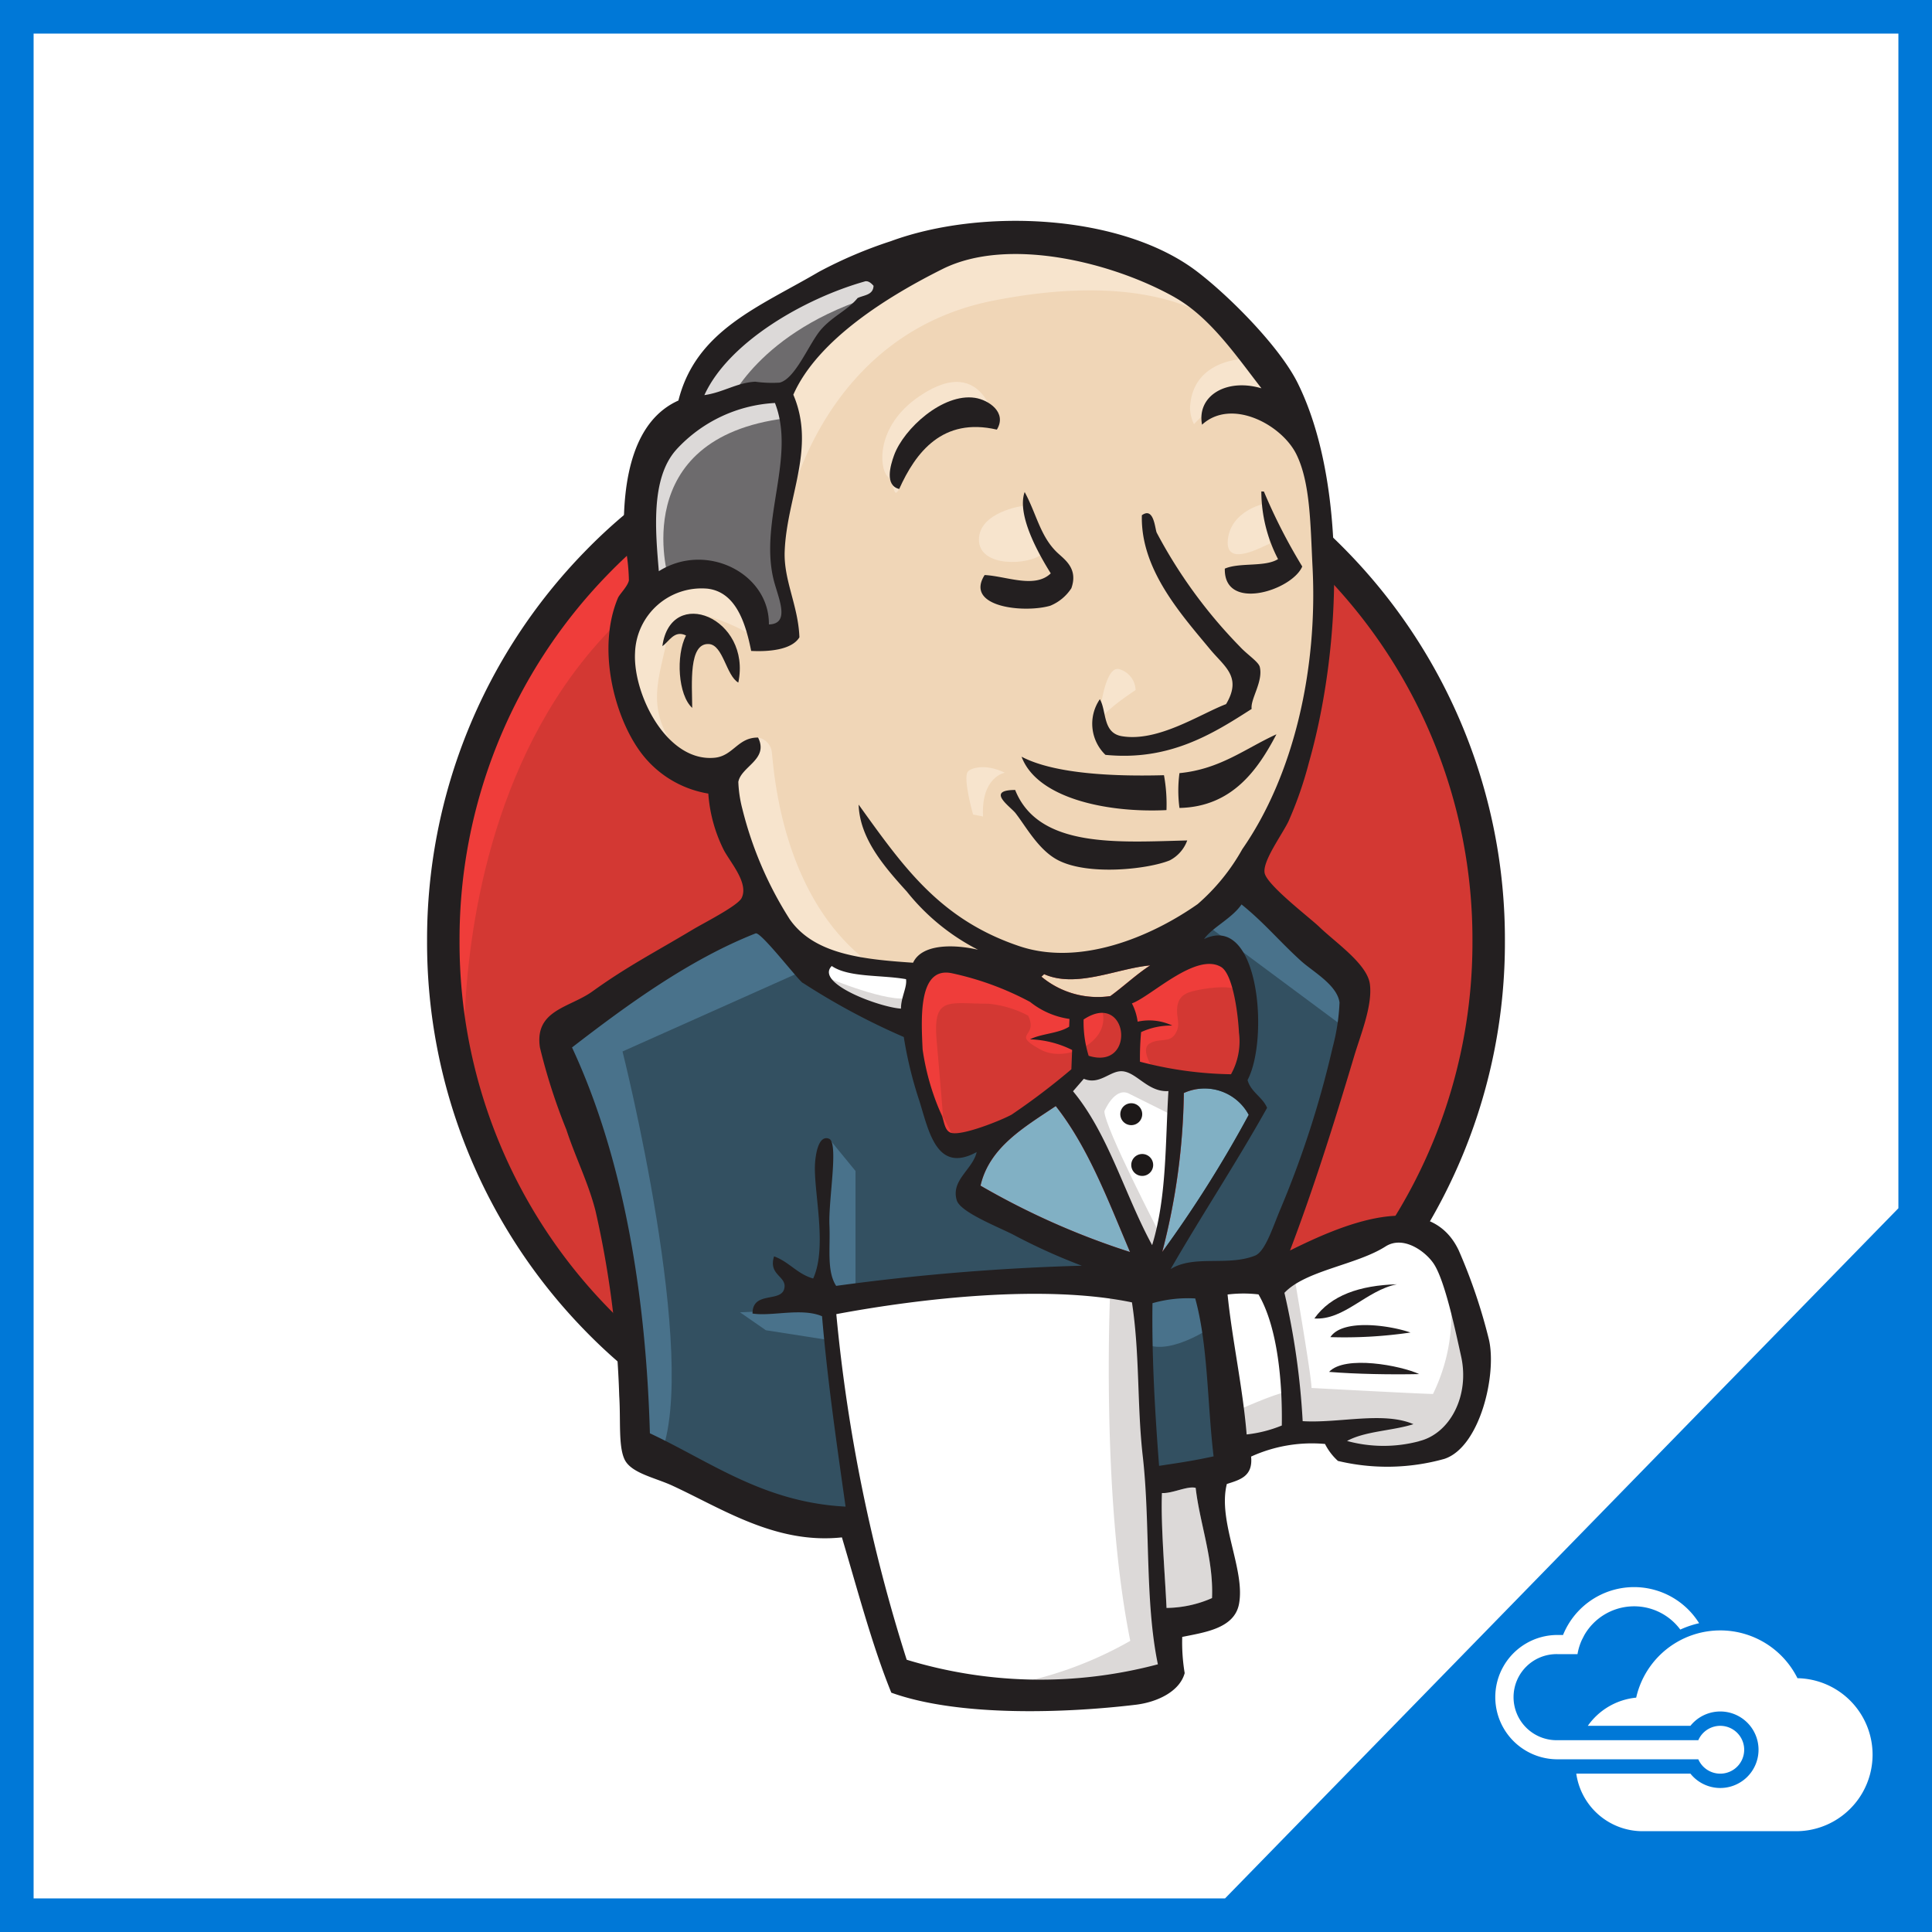 <svg xmlns="http://www.w3.org/2000/svg" viewBox="0 0 115 115"><defs><style>.a{fill:#fff;}.b{fill:#0078d7;}.c{fill:#d33833;}.d{fill:#ef3d3a;}.e{fill:#231f20;}.f{fill:#f0d6b7;}.g{fill:#335061;}.h{fill:#6d6b6d;}.i{fill:#dcd9d8;}.j{fill:#f7e4cd;}.k{fill:#49728b;}.l{fill:#81b0c4;}.m{fill:#1d1919;}</style></defs><title>AMP_Jenkins_115x</title><path class="a" d="M115 115h-115v-115h115z"/><path class="b" d="M0 0v115h115v-115zm113 71.919l-40.081 41.081h-70.919v-111h111z"/><path class="a" d="M103.821 104.151a1.425 1.425 0 0 1-2.731.569h-8.385a3.7 3.7 0 1 1 0-7.4h.333l-.006.015.006-.015a4.562 4.562 0 0 1 8.1-.7 5.654 5.654 0 0 0-1.12.379 3.42 3.42 0 0 0-5.709.322l-.151.294a3.381 3.381 0 0 0-.259.845h-1.194a2.562 2.562 0 1 0 0 5.123h8.385a1.425 1.425 0 0 1 2.731.569zm3.171-4.258a5.132 5.132 0 0 0-9.6 1.157 3.989 3.989 0 0 0-2.88 1.678h6.108a2.277 2.277 0 1 1 0 2.846h-6.794a3.989 3.989 0 0 0 3.95 3.426h9.18a4.554 4.554 0 0 0 .036-9.107z"/><path class="c" d="M88.613 55.892c0 17.576-13.93 31.823-31.113 31.823s-31.112-14.247-31.112-31.823 13.93-31.824 31.112-31.824 31.113 14.248 31.113 31.824"/><path class="d" d="M27.656 63.774s-2.256-33.187 28.327-34.135l-2.133-3.556-16.594 5.571-4.741 5.452-4.148 7.941-2.367 9.245.711 6.163"/><path class="e" d="M36.191 34.183a31.126 31.126 0 0 0-8.837 21.828 31.123 31.123 0 0 0 8.837 21.826 29.7 29.7 0 0 0 21.309 9.03 29.7 29.7 0 0 0 21.309-9.03 31.125 31.125 0 0 0 8.837-21.826 31.128 31.128 0 0 0-8.837-21.828 29.706 29.706 0 0 0-21.309-9.03 29.707 29.707 0 0 0-21.309 9.03zm-1.382 45.005a33.06 33.06 0 0 1-9.388-23.177 33.061 33.061 0 0 1 9.388-23.178 31.636 31.636 0 0 1 22.691-9.612 31.634 31.634 0 0 1 22.69 9.612 33.057 33.057 0 0 1 9.388 23.178 33.055 33.055 0 0 1-9.388 23.177 31.64 31.64 0 0 1-22.69 9.612 31.642 31.642 0 0 1-22.691-9.612"/><path class="f" d="M70.6 56.068l-4.741.711-6.4.711-4.149.118-4.03-.118-3.08-.948-2.73-2.963-2.133-6.045-.474-1.3-2.845-.948-1.659-2.726-1.185-3.911 1.3-3.437 3.081-1.067 2.489 1.185 1.185 2.607 1.422-.237.474-.592-.474-2.726-.119-3.437.711-4.741-.028-2.708 2.161-3.455 3.793-2.726 6.638-2.845 7.348 1.067 6.4 4.622 2.968 4.741 1.9 3.437.474 8.534-1.422 7.349-2.607 6.519-2.489 3.437"/><path class="g" d="M66.567 76.573l-16.949.711v2.845l1.422 9.956-.711.83-11.852-4.03-.83-1.422-1.185-13.394-2.726-8.06-.593-1.9 9.482-6.519 2.963-1.185 2.607 3.2 2.252 2.015 2.608.83 1.185.356 1.422 6.163 1.067 1.3 2.726-.948-1.896 3.679 10.312 4.859-1.3.711"/><path class="h" d="M38.477 35.208l3.081-1.067 2.489 1.185 1.185 2.607 1.422-.237.356-1.422-.71-2.725.711-6.519-.593-3.556 2.133-2.489 4.622-3.674-1.3-1.778-6.519 3.2-2.726 2.133-1.541 3.319-2.371 3.2-.716 3.793.474 4.03"/><path class="i" d="M43.336 24.067s1.778-4.385 8.889-6.519l.356-1.541-7.7 2.963-2.963 2.963-1.308 2.367 2.726-.237"/><path class="i" d="M39.78 34.379s-2.489-8.3 6.993-9.482l-.356-1.422-6.517 1.54-1.9 6.163.474 4.03 1.3-.83"/><path class="j" d="M43.573 45.4l1.552-1.5a1 1 0 0 1 .819.911c.118.83.474 8.3 5.57 12.327.465.368-3.793-.593-3.793-.593l-3.793-5.926"/><path class="j" d="M65.382 43.149s.276-3.593 1.244-3.316a1.332 1.332 0 0 1 .968 1.244s-2.35 1.52-2.211 2.073"/><path class="j" d="M75.219 29.993s-1.954.412-2.133 2.133 2.133.356 2.489.237"/><path class="j" d="M60.878 30.112s-2.608.356-2.608 2.015 2.963 1.541 3.793.83"/><path class="j" d="M44.758 37.816s-4.5-2.726-4.978-.118-1.541 4.5.711 7.23l-1.541-.474-1.422-3.674-.474-3.556 2.726-2.845 3.082.237 1.778 1.422.118 1.778"/><path class="j" d="M46.892 30.349s2.015-10.43 12.208-12.449c8.392-1.659 12.8.356 14.46 2.252 0 0-7.467-8.889-14.579-6.163s-12.326 7.711-12.208 10.911a52.087 52.087 0 0 1 .118 5.452"/><path class="j" d="M74.39 21.341s-3.437-.118-3.556 2.963a2.356 2.356 0 0 0 .237.948s2.729-3.082 4.385-1.422"/><path class="j" d="M59.339 25.573s-.592-4.73-4.625-1.98c-2.607 1.778-2.37 4.267-1.9 4.741s.345 1.429.706.774.242-2.789 1.546-3.381 3.441-1.255 4.269-.153"/><path class="k" d="M48.2 57.609l-11.145 4.978s4.622 18.371 2.252 24.061l-1.659-.592-.118-6.993-3.083-13.275-1.3-3.674 11.615-7.822 3.438 3.317"/><path class="k" d="M49.341 67.77l1.581 1.93v7.11h-1.9s-.237-4.978-.237-5.571l.237-2.726"/><path class="k" d="M49.381 77.877l-5.334.237 1.541 1.067 3.793.593"/><path class="g" d="M67.634 76.692l4.385-.118 1.067 10.9-4.5.592-.948-11.378"/><path class="g" d="M68.819 76.692l6.637-.356s2.726-6.874 2.726-7.23l2.371-9.956-5.334-5.57-1.067-.948-2.845 2.845v11.023l-2.488 10.192"/><path class="k" d="M71.782 75.862l-4.148.83.592 3.319c1.541.711 4.148-1.185 4.148-1.185"/><path class="k" d="M71.9 55.121l8.3 6.163.237-2.845-6.282-5.808-2.255 2.49"/><path class="a" d="M53.494 100.042l-2.454-9.957-1.22-7.347-.2-5.453 11.106-.591h6.91l-.628 12.446 1.067 9.6-.118 1.778-9.008.711-5.452-1.185"/><path class="i" d="M66.093 76.573s-.593 12.327 1.185 21.097a22.643 22.643 0 0 1-8.771 2.845l9.956-.356 1.185-.711-1.422-19.437-.356-4.149"/><path class="a" d="M73.288 86.53l4.622-1.3 8.771-.474 1.3-4.03-2.367-6.996-2.726-.356-3.788 1.185-3.639 1.777-1.932-.354-1.505.592"/><path class="i" d="M73.2 84.159s3.081-1.422 3.556-1.3l-1.3-6.519 1.544-.596s1.067 6.163 1.067 6.874c0 0 6.637.356 7.23.356a10.765 10.765 0 0 0 1.063-5.574l1.3 3.793.118 2.133-1.9 2.845-2.133.474-3.545-.116-1.185-1.541-4.148.592-1.3.474"/><path class="a" d="M68.547 75.745l-2.607-6.638-2.727-3.907s.592-1.659 1.422-1.659h2.726l2.607.948-.237 4.385-1.185 6.875"/><path class="i" d="M69.056 73.491s-3.319-6.4-3.319-7.348c0 0 .592-1.422 1.422-1.067l2.608 1.3v-2.248l-4.03-.83-2.726.356 4.622 10.9.948.119"/><path class="a" d="M54.561 57.848l-3.283-.357-3.078-.949v1.067l1.5 1.661 4.742 2.13"/><path class="i" d="M49.263 58.2s3.674 1.541 4.86 1.185l.118 1.421-3.318-.71-2.015-1.422.356-.474"/><path class="c" d="M73.275 63.94a22.521 22.521 0 0 1-5.419-.747 16.783 16.783 0 0 1 .068-1.762 4.235 4.235 0 0 1 1.857-.389 3.231 3.231 0 0 0-2.063-.233 3.3 3.3 0 0 0-.342-1.087c1.131-.4 3.8-3.049 5.3-2.173.715.417 1.019 2.8 1.075 3.954a4.036 4.036 0 0 1-.478 2.437"/><path class="c" d="M73.412 64.229h-.145a22.879 22.879 0 0 1-5.488-.758l-.245-.069.042-.251a3.781 3.781 0 0 0 .014-.827 2.541 2.541 0 0 1 .066-.98l.03-.085.073-.053a1.506 1.506 0 0 1 .295-.164 2.243 2.243 0 0 0-.267.049l-.34.084-.012-.351a1.726 1.726 0 0 0-.193-.678l-.133-.326-.093-.267.266-.095a7.9 7.9 0 0 0 1.322-.8c1.345-.914 3.018-2.053 4.218-1.353 1.014.592 1.2 3.82 1.216 4.187a4.508 4.508 0 0 1-.537 2.625zm-5.246-1.246a22.561 22.561 0 0 0 4.961.668 4.14 4.14 0 0 0 .342-2.135c-.076-1.572-.454-3.442-.934-3.722-.892-.524-2.463.551-3.612 1.331a12.022 12.022 0 0 1-1.18.744l.018.041a2.837 2.837 0 0 1 .2.564 3.575 3.575 0 0 1 1.944.311l.876.43-.969.108-.411.039a3.354 3.354 0 0 0-1.233.25 2.7 2.7 0 0 0-.012.674 5.446 5.446 0 0 1 .01.697z"/><path class="c" d="M63.658 60.652l-.018.459c-.628.412-1.642.407-2.331.754a6.056 6.056 0 0 1 2.507.634l-.045 1.15a40.929 40.929 0 0 1-3.558 2.7c-.641.349-2.889 1.249-3.571 1.09-.386-.09-.42-.568-.575-1.019a14.583 14.583 0 0 1-1.151-3.958c-.084-1.837-.269-4.915 1.71-4.537a17.684 17.684 0 0 1 4.691 1.716 4.838 4.838 0 0 0 2.339 1.012"/><path class="c" d="M56.825 67.741a1.1 1.1 0 0 1-.247-.024c-.466-.109-.588-.544-.7-.928l-.083-.277c-.077-.226-.177-.482-.287-.763a10.68 10.68 0 0 1-.879-3.274l-.005-.12c-.071-1.522-.167-3.608.767-4.417a1.444 1.444 0 0 1 1.287-.292 17.991 17.991 0 0 1 4.773 1.745c.2.11.379.226.554.34a3.165 3.165 0 0 0 1.67.639l.272.021-.033.879-.123.08a3.478 3.478 0 0 1-1.142.421 6.253 6.253 0 0 1 1.29.476l.165.082-.053 1.471-.118.08a16.993 16.993 0 0 0-1.35 1.072 13.472 13.472 0 0 1-2.232 1.648 11.313 11.313 0 0 1-3.526 1.141zm-.514-9.563a.8.8 0 0 0-.543.189c-.726.633-.633 2.633-.568 3.961l.005.121a10.265 10.265 0 0 0 .841 3.093l.3.786.092.308c.094.336.152.5.277.526a9.55 9.55 0 0 0 3.363-1.062 12.957 12.957 0 0 0 2.136-1.577c.434-.368.845-.718 1.279-1.025l.032-.821a5.766 5.766 0 0 0-2.229-.526l-1.09-.048.975-.49a4.924 4.924 0 0 1 1.147-.352 4.342 4.342 0 0 0 1.034-.314v-.039a3.8 3.8 0 0 1-1.664-.7c-.164-.106-.33-.215-.517-.316a17.347 17.347 0 0 0-4.606-1.692 1.435 1.435 0 0 0-.264-.022z"/><path class="c" d="M64.8 62.844a6.785 6.785 0 0 1-.3-2.159c2.669-1.779 3.17 3.056.3 2.159"/><path class="c" d="M65.475 63.243a2.548 2.548 0 0 1-.759-.127l-.166-.052-.03-.171c-.055-.313-.113-.555-.163-.767a3.94 3.94 0 0 1-.14-1.467l.012-.136.113-.075c1.2-.8 1.92-.325 2.176-.085a1.83 1.83 0 0 1 .271 2.154 1.463 1.463 0 0 1-1.314.726zm-.427-.625a1.037 1.037 0 0 0 1.251-.387 1.268 1.268 0 0 0-.171-1.453c-.314-.3-.792-.27-1.354.07a3.469 3.469 0 0 0 .137 1.152l.137.618z"/><path class="d" d="M68.665 63.655s-.83-1.185-.237-1.541 1.185 0 1.541-.592 0-.948.118-1.659.711-.83 1.3-.948 2.252-.356 2.489.237l-.711-2.133-1.422-.474-4.5 2.607-.237 1.3v2.607"/><path class="d" d="M56.22 67.567q-.214-2.775-.461-5.545c-.251-2.759.663-2.278 3.055-2.278a6.3 6.3 0 0 1 2.384.711c.646 1.32-1.081 1.027.745 2.022 1.541.84 4.263-.51 3.641-2.378-.348-.415-1.816-.129-2.341-.4l-2.778-1.44c-1.178-.611-3.9-1.5-5.157-.648-3.183 2.164.2 7.572 1.336 9.83"/><path class="e" d="M59.339 25.573c-3.23-.752-4.836 1.352-5.815 3.534-.874-.212-.526-1.4-.306-2.007.578-1.59 2.908-3.707 4.812-3.42.819.123 1.928.873 1.308 1.892"/><path class="e" d="M75.079 29.252l.153.006a33.405 33.405 0 0 0 2.283 4.462c-.617 1.437-4.672 2.708-4.609.128.877-.383 2.391-.078 3.168-.568a8.8 8.8 0 0 1-.995-4.028"/><path class="e" d="M60.993 29.291c.693 1.27.918 2.6 1.9 3.564.443.432 1.306.959.878 2.16a2.739 2.739 0 0 1-1.251 1.039c-1.539.454-5.126.094-3.911-1.825 1.273.059 2.984.827 3.936-.1-.731-1.168-2.033-3.479-1.554-4.84"/><path class="e" d="M74.5 42.2c-2.318 1.489-4.9 3.108-8.7 2.732a2.575 2.575 0 0 1-.332-3.312c.41.705.153 2 1.3 2.2 2.155.369 4.663-1.318 6.213-1.908.961-1.62-.083-2.216-.949-3.259-1.773-2.137-4.15-4.785-4.064-7.984.716-.519.778.793.881 1.032a29.234 29.234 0 0 0 4.955 6.79c.417.457 1.1.895 1.181 1.2.22.878-.574 1.93-.481 2.514"/><path class="e" d="M43.947 40.629c-.726-.415-.9-2.241-1.752-2.293-1.219-.074-1 2.369-.992 3.8-.839-.762-.986-3.107-.37-4.311-.7-.345-1.016.38-1.406.636.5-3.638 5.321-1.687 4.52 2.17"/><path class="e" d="M75.977 43.711c-1.079 2.053-2.6 4.315-5.771 4.381a7.816 7.816 0 0 1 0-2.072c2.42-.233 3.914-1.464 5.767-2.309"/><path class="e" d="M60.81 45.043c2.019 1.062 5.73 1.176 8.474 1.1a9.609 9.609 0 0 1 .149 2.077c-3.528.176-7.7-.7-8.623-3.173"/><path class="e" d="M60.426 47.022c1.4 3.506 6.2 3.1 10.242 3.005a2.164 2.164 0 0 1-1.044 1.187c-1.3.528-4.873.928-6.674-.028-1.142-.607-1.875-1.978-2.5-2.782-.3-.388-1.806-1.38-.023-1.382"/><path class="l" d="M74.332 66.359a71.481 71.481 0 0 1-5.15 8.164 39.322 39.322 0 0 0 1.287-9.464 2.982 2.982 0 0 1 3.863 1.3"/><path class="e" d="M83.149 76.445c-1.834.367-3.123 2.15-4.913 2.036.984-1.386 2.707-1.971 4.913-2.036"/><path class="e" d="M83.958 79.316a26.88 26.88 0 0 1-4.768.275c.718-1.1 3.484-.718 4.768-.275"/><path class="e" d="M84.477 81.791c-1.68.036-3.769 0-5.366-.131.945-1.015 4.276-.377 5.366.131"/><path class="i" d="M71.171 88.565c.241 2.11 1.078 4.249.973 6.56a6.87 6.87 0 0 1-2.708.586c-.088-1.964-.351-4.967-.272-6.839.612.041 1.515-.437 2.007-.306"/><path class="f" d="M68.462 57.462c-.844.551-1.562 1.238-2.373 1.827a5.225 5.225 0 0 1-4.1-1.156l.159-.148c1.924.857 4.369-.349 6.311-.523"/><path class="l" d="M58.363 70.575c.529-2.29 2.6-3.476 4.48-4.738 1.941 2.463 3.122 5.632 4.422 8.689a45.31 45.31 0 0 1-8.9-3.951"/><path class="e" d="M69.164 88.871c-.079 1.872.184 4.875.272 6.839a6.87 6.87 0 0 0 2.708-.586c.1-2.311-.732-4.45-.973-6.56-.492-.131-1.395.347-2.007.307zm-19.384-10.649a97.877 97.877 0 0 0 4.19 20.572 27.266 27.266 0 0 0 14.952.272c-.785-3.772-.442-8.363-.9-12.388-.346-3.025-.17-6.069-.644-9.155-5.184-1.079-12.511-.253-17.598.699zm18.82-.652c-.044 3.241.145 6.438.393 9.683 1.245-.187 2.089-.312 3.245-.565-.375-3.124-.329-6.639-1.094-9.4a7.711 7.711 0 0 0-2.544.282zm6.313-.522a7.755 7.755 0 0 0-1.843.006c.265 2.642.909 5.557 1.135 8.33a7.716 7.716 0 0 0 2.093-.532c.039-2.434-.213-5.788-1.385-7.8zm9.559 8.734c1.851-.449 3.015-2.716 2.5-5.044-.347-1.565-.966-4.511-1.628-5.511-.489-.74-1.816-1.71-2.875-1.031-1.723 1.1-4.759 1.424-6.015 2.759a44.523 44.523 0 0 1 1.086 7.638c2.153.134 4.8-.592 6.592.179-1.25.4-2.872.408-3.951 1a8.241 8.241 0 0 0 4.3.013zm-17.207-11.256c-1.3-3.057-2.48-6.225-4.422-8.689-1.881 1.261-3.952 2.447-4.48 4.738a45.31 45.31 0 0 0 8.902 3.951zm3.2-9.467a39.322 39.322 0 0 1-1.287 9.464 71.481 71.481 0 0 0 5.15-8.164 2.982 2.982 0 0 0-3.859-1.3zm-3.633-1.291c-.736-.079-1.361.847-2.319.446l-.643.742c2.115 2.549 3.076 6.165 4.71 9.16.876-2.877.776-6.029.969-9.17-1.2.077-1.868-1.088-2.712-1.178zm-2.332-3.083a6.785 6.785 0 0 0 .3 2.159c2.87.897 2.369-3.938-.3-2.159zm-3.182-1.045a17.684 17.684 0 0 0-4.691-1.716c-1.98-.379-1.794 2.7-1.71 4.537a14.583 14.583 0 0 0 1.151 3.958c.154.451.189.93.575 1.019.682.159 2.93-.74 3.571-1.09a40.929 40.929 0 0 0 3.558-2.7l.045-1.15a6.056 6.056 0 0 0-2.507-.634c.689-.347 1.7-.342 2.331-.754l.018-.459a4.838 4.838 0 0 1-2.34-1.01zm-11.809-2.14c-1.026 1.042 2.878 2.462 4.121 2.538-.007-.659.376-1.281.3-1.754-1.478-.263-3.418-.092-4.421-.784zm12.641.489l-.159.148a5.225 5.225 0 0 0 4.1 1.156c.81-.588 1.529-1.276 2.373-1.827-1.945.169-4.39 1.376-6.314.519zm11.6 3.518c-.055-1.157-.359-3.538-1.075-3.954-1.5-.876-4.171 1.77-5.3 2.173a3.3 3.3 0 0 1 .342 1.087 3.231 3.231 0 0 1 2.063.233 4.235 4.235 0 0 0-1.857.389 16.783 16.783 0 0 0-.068 1.762 22.521 22.521 0 0 0 5.419.747 4.036 4.036 0 0 0 .479-2.444zm-25.972-3c-.322-.23-2.5-3.066-2.8-2.948-3.945 1.556-7.633 4.246-10.929 6.79 3.143 6.743 4.411 15 4.635 22.967 3.6 1.684 6.762 4.111 11.647 4.364-.565-4-1.081-7.568-1.4-11.333-1.227-.517-2.988.023-4.137-.16-.01-1.384 1.754-.606 1.9-1.537.111-.7-.971-.757-.618-1.866.9.326 1.37 1.047 2.327 1.318.875-1.914-.012-5.3.114-6.9.024-.3.15-1.664.823-1.425.6.212-.034 3.628.031 5.142.059 1.4-.169 2.745.4 3.621a134.887 134.887 0 0 1 14.624-1.2 35.386 35.386 0 0 1-3.922-1.763c-.793-.447-3.294-1.378-3.523-2.131-.365-1.2.958-1.84 1.185-2.87-2.383 1.3-2.848-1.246-3.411-3.049a23.7 23.7 0 0 1-.927-3.8 41.064 41.064 0 0 1-6.016-3.227zm23.89-2.607c3.287-1.594 3.879 5.956 2.591 8.388.2.725.884 1 1.163 1.655-1.834 3.285-3.871 6.352-5.742 9.6 1.392-.867 3.38-.155 5.019-.8.6-.237 1.032-1.608 1.486-2.7a58.811 58.811 0 0 0 3.139-9.7 12.272 12.272 0 0 0 .41-2.669c-.143-1.045-1.562-1.821-2.283-2.467-1.331-1.207-2.168-2.255-3.551-3.372-.562.83-1.769 1.387-2.228 2.062zm-31.4-29.146c-1.568 1.721-1.241 4.946-1.052 7.246 2.831-1.781 6.588.141 6.552 3.17 1.351-.036.5-1.688.26-2.752-.8-3.476 1.346-7.253.1-10.431a8.59 8.59 0 0 0-5.861 2.765zm11.205-10c-3.545 1-8.089 3.581-9.546 6.766 1.128-.164 1.911-.733 3.024-.8a7.437 7.437 0 0 0 1.455.056c.963-.239 1.776-2.4 2.5-3.2.708-.785 1.56-1.12 2.142-1.835.374-.181.928-.168.949-.73-.161-.182-.332-.311-.527-.26zm18.455.945c-3.68-2.076-9.908-3.638-13.823-1.686-3.158 1.575-7.428 4.18-8.883 7.482 1.36 3.186-.4 6.106-.515 9.341-.06 1.721.81 3.224.877 5.1-.465.768-1.887.862-2.871.81-.331-1.658-.911-3.521-2.618-3.708a3.962 3.962 0 0 0-4.295 3.819c-.13 2.457 1.887 6.528 4.745 6.246 1.1-.109 1.375-1.216 2.579-1.2.652 1.3-1.006 1.71-1.176 2.64a7.475 7.475 0 0 0 .243 1.62 22.113 22.113 0 0 0 2.816 6.555c1.446 2.072 4.287 2.384 7.343 2.587.546-1.176 2.557-1.079 3.867-.772a12.952 12.952 0 0 1-4.24-3.464c-1.39-1.531-2.8-3.173-2.868-5.175 2.626 3.643 4.8 6.825 9.571 8.427 3.613 1.212 7.833-.555 10.609-2.505a12.192 12.192 0 0 0 2.659-3.273c3.064-4.407 4.494-10.7 4.179-16.8-.127-2.514-.127-5.021-.967-6.712-.882-1.769-3.864-3.352-5.61-1.752-.324-1.72 1.452-2.784 3.537-2.165-1.487-1.914-3.048-4.225-5.161-5.414zm6.856 56.738c2.876-1.43 8.248-3.848 10.051.005a32.669 32.669 0 0 1 1.79 5.287c.487 2.068-.528 6.416-2.654 7.11a12.617 12.617 0 0 1-6.331.121 3.449 3.449 0 0 1-.77-1.01 8.735 8.735 0 0 0-4.4.751c.121 1.194-.687 1.386-1.444 1.632-.561 2.226 1.123 5.133.72 7.163-.288 1.446-2.067 1.67-3.375 1.94a11.11 11.11 0 0 0 .146 2.154c-.3 1.1-1.64 1.729-2.911 1.883-4.181.5-10.53.729-14.551-.718-1.122-2.753-2.006-6.1-2.941-9.244-3.922.419-7.095-1.692-10.085-3.076-1.035-.48-2.468-.744-2.855-1.569-.375-.8-.222-2.327-.315-3.772a57.314 57.314 0 0 0-1.414-11.027c-.437-1.7-1.2-3.191-1.732-4.825a34.809 34.809 0 0 1-1.575-4.895c-.332-2.238 1.775-2.362 3.122-3.332 2.083-1.5 3.718-2.329 5.973-3.682.668-.4 2.683-1.415 2.912-1.882.456-.926-.782-2.232-1.113-2.958a8.9 8.9 0 0 1-.871-3.256 6.282 6.282 0 0 1-4.193-2.695c-1.433-2.1-2.427-5.989-1.187-8.947.1-.233.582-.691.654-1.049a12.12 12.12 0 0 0-.291-2.39c-.13-3.844.65-7.156 3.238-8.315 1.05-4.185 4.81-5.576 8.352-7.656a26.265 26.265 0 0 1 4.291-1.829c5.408-1.99 13.7-1.615 18.192 1.779 1.9 1.439 4.945 4.478 6.033 6.679 2.874 5.809 2.67 15.517.66 22.583a22.732 22.732 0 0 1-1.21 3.483c-.382.8-1.567 2.388-1.423 3.091.148.726 2.7 2.667 3.252 3.2.987.952 2.861 2.215 3.013 3.416.163 1.278-.563 3.027-.931 4.26-1.23 4.116-2.431 7.921-3.826 11.591"/><path class="j" d="M57.6 45.939c.156-.208 1.014-.523 2.214.055 0 0-1.422.237-1.3 2.608l-.593-.119s-.613-2.15-.317-2.544"/><path class="m" d="M67.989 66.321a.652.652 0 1 1-.652-.652.652.652 0 0 1 .652.652"/><path class="m" d="M68.641 69.343a.652.652 0 1 1-.652-.652.652.652 0 0 1 .652.652"/></svg>